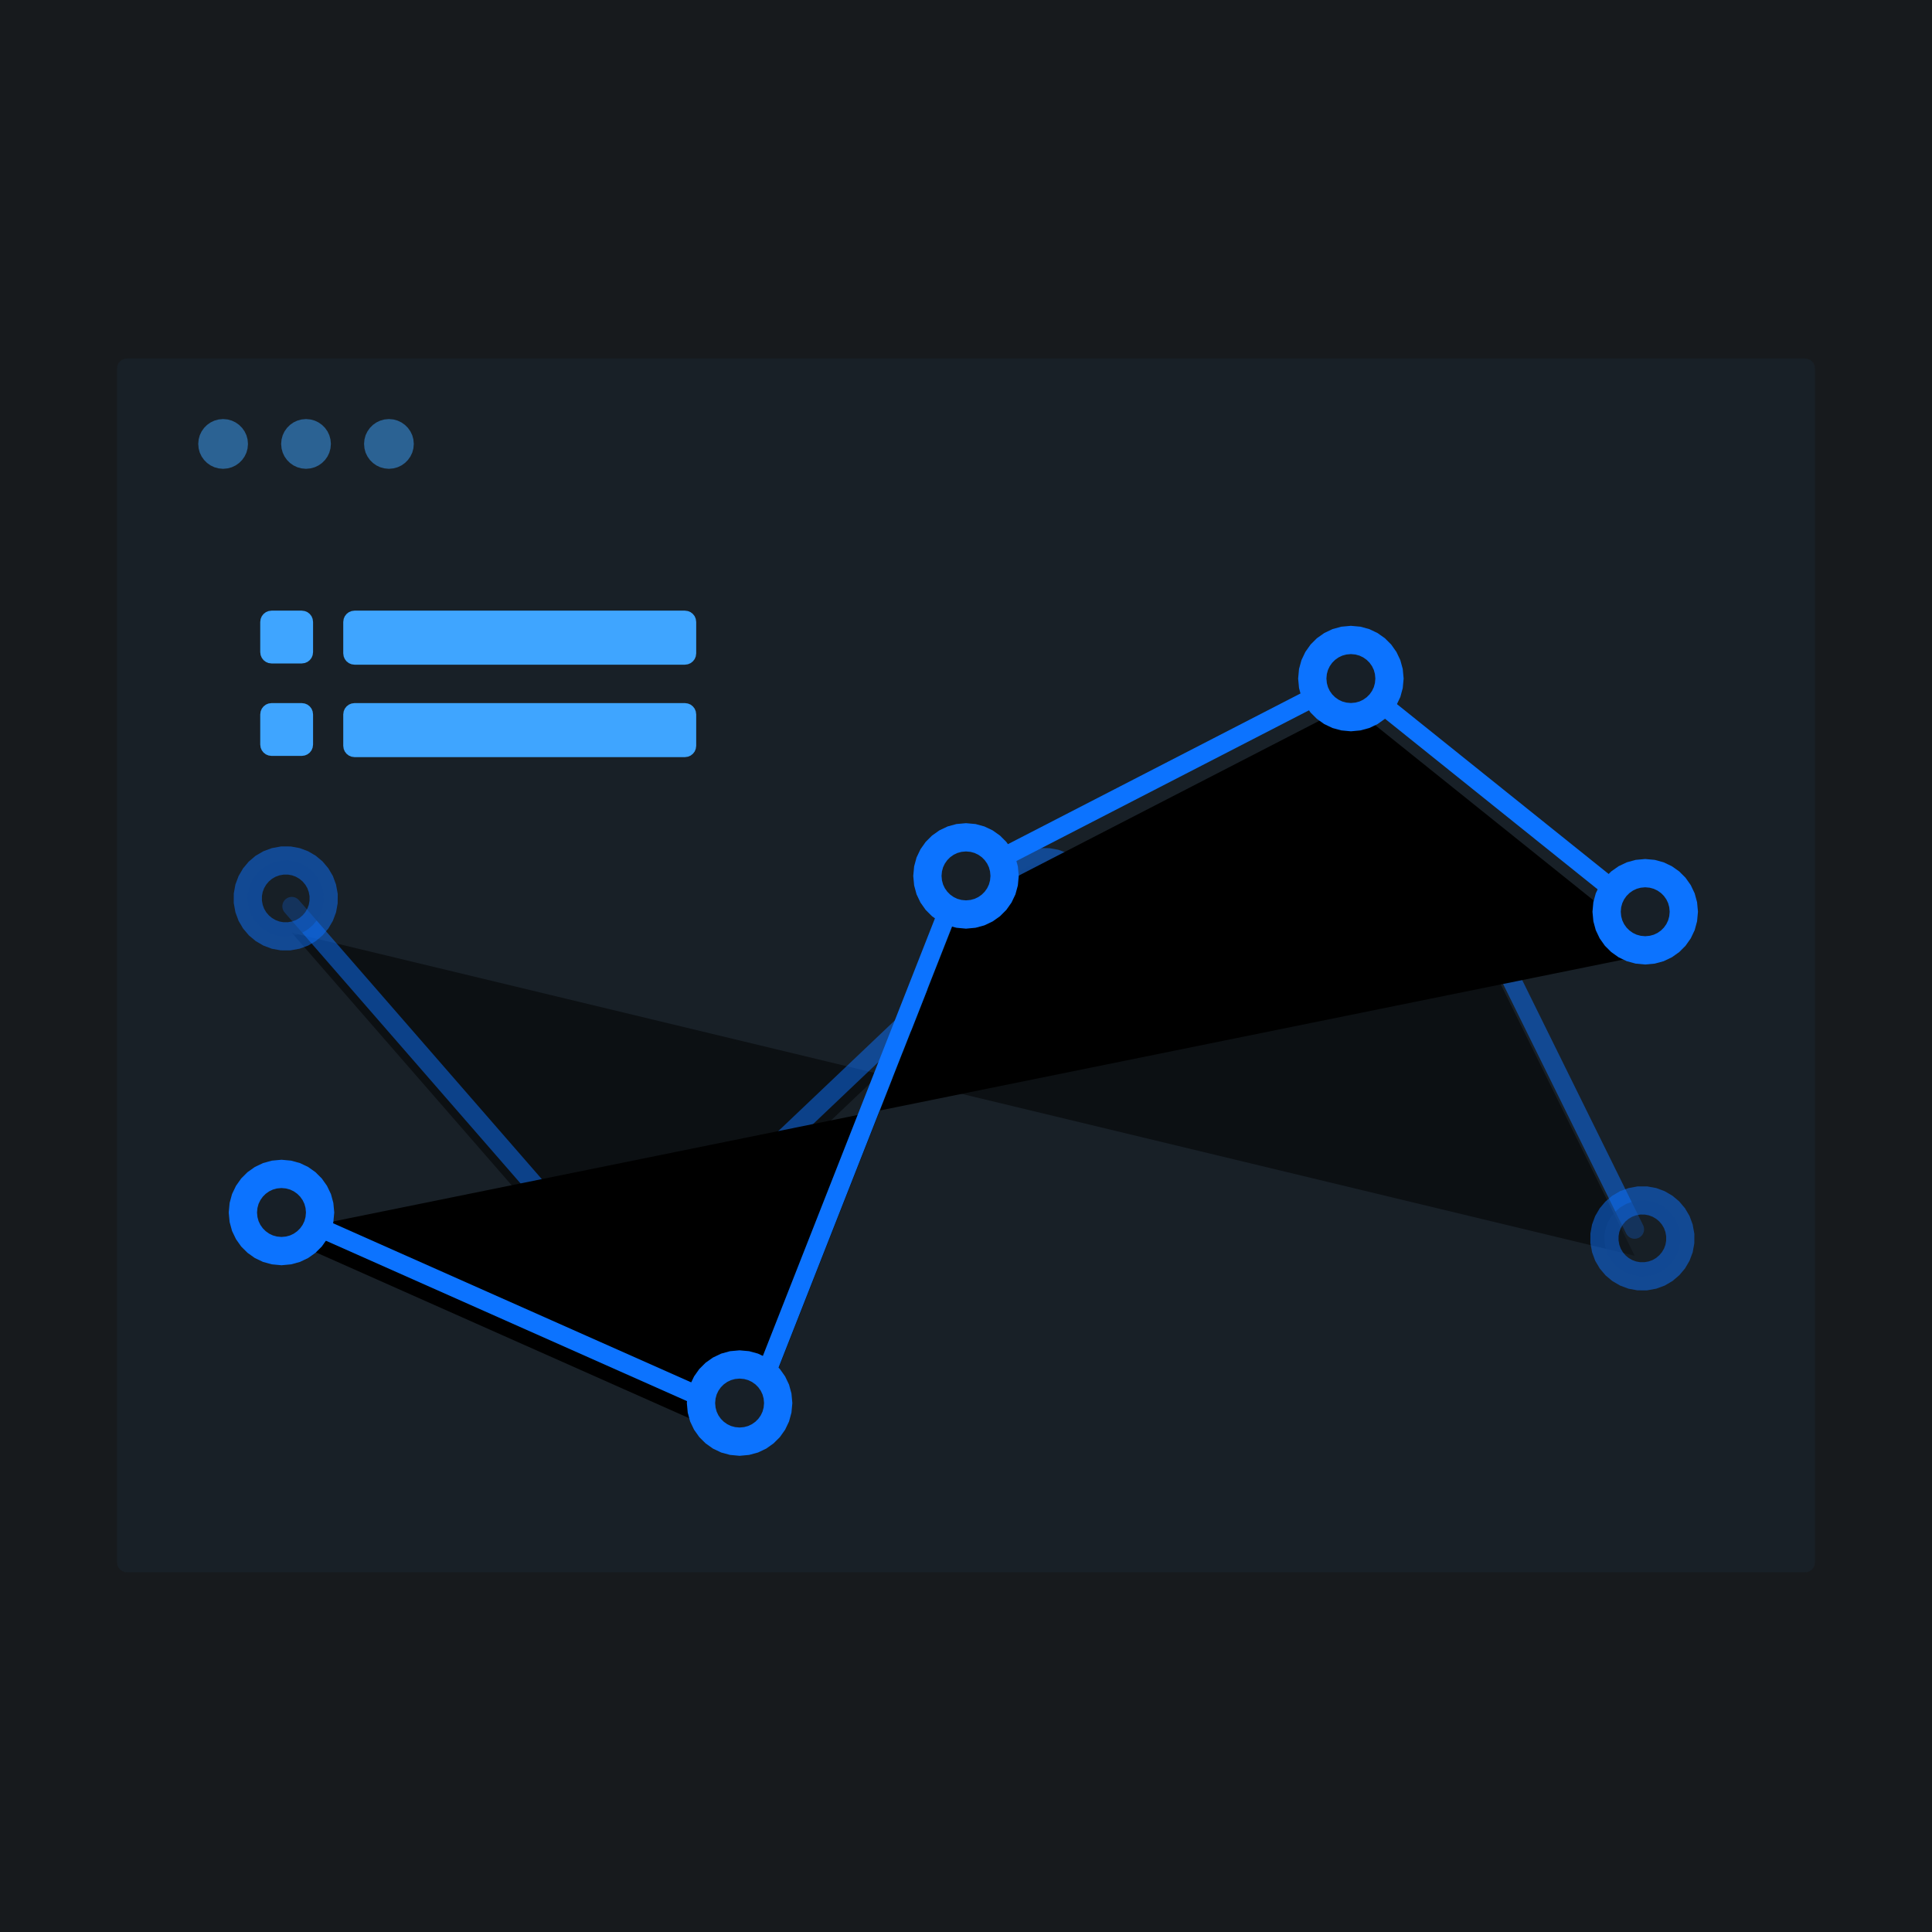 <?xml version="1.0" standalone="no"?><!DOCTYPE svg PUBLIC "-//W3C//DTD SVG 1.1//EN" "http://www.w3.org/Graphics/SVG/1.1/DTD/svg11.dtd"><svg height="1024" node-id="1" sillyvg="true" template-height="1024" template-width="1024" version="1.1" viewBox="0 0 1024 1024" width="1024" xmlns="http://www.w3.org/2000/svg" xmlns:xlink="http://www.w3.org/1999/xlink"><defs node-id="62"><filter height="1.121" id="filter-2" node-id="6" width="1.087" x="-0.043" y="-0.061"><feOffset color-interpolation-filters="linearRGB" dx="0" dy="0" in="SourceAlpha" result="shadowOffsetOuter1"></feOffset><feGaussianBlur color-interpolation-filters="linearRGB" in="shadowOffsetOuter1" result="shadowBlurOuter1" stdDeviation="13 13"></feGaussianBlur><feColorMatrix color-interpolation-filters="linearRGB" in="shadowBlurOuter1" result="result3" type="matrix" values="0 0 0 0 0 0 0 0 0 0 0 0 0 0 0 0 0 0 0.084 0"></feColorMatrix></filter><filter height="1.364" id="filter-4" node-id="11" width="1.196" x="-0.098" y="-0.163"><feMorphology color-interpolation-filters="linearRGB" in="SourceAlpha" operator="dilate" radius="5 5" result="shadowSpreadOuter1"></feMorphology><feOffset color-interpolation-filters="linearRGB" dx="0" dy="7" in="shadowSpreadOuter1" result="shadowOffsetOuter1"></feOffset><feMorphology color-interpolation-filters="linearRGB" in="SourceAlpha" operator="erode" radius="5 5" result="shadowInner"></feMorphology><feOffset color-interpolation-filters="linearRGB" dx="0" dy="7" in="shadowInner" result="shadowInner"></feOffset><feComposite color-interpolation-filters="linearRGB" in="shadowOffsetOuter1" in2="shadowInner" operator="out" result="shadowOffsetOuter1"></feComposite><feGaussianBlur color-interpolation-filters="linearRGB" in="shadowOffsetOuter1" result="shadowBlurOuter1" stdDeviation="20 20"></feGaussianBlur><feColorMatrix color-interpolation-filters="linearRGB" in="shadowBlurOuter1" result="result7" type="matrix" values="0 0 0 0 0.149 0 0 0 0 0.573 0 0 0 0 0.969 0 0 0 0.334 0"></feColorMatrix></filter><filter height="1.356" id="filter-6" node-id="20" width="1.192" x="-0.096" y="-0.159"><feMorphology color-interpolation-filters="linearRGB" in="SourceAlpha" operator="dilate" radius="5 5" result="shadowSpreadOuter1"></feMorphology><feOffset color-interpolation-filters="linearRGB" dx="0" dy="7" in="shadowSpreadOuter1" result="shadowOffsetOuter1"></feOffset><feMorphology color-interpolation-filters="linearRGB" in="SourceAlpha" operator="erode" radius="5 5" result="shadowInner"></feMorphology><feOffset color-interpolation-filters="linearRGB" dx="0" dy="7" in="shadowInner" result="shadowInner"></feOffset><feComposite color-interpolation-filters="linearRGB" in="shadowOffsetOuter1" in2="shadowInner" operator="out" result="shadowOffsetOuter1"></feComposite><feGaussianBlur color-interpolation-filters="linearRGB" in="shadowOffsetOuter1" result="shadowBlurOuter1" stdDeviation="20 20"></feGaussianBlur><feColorMatrix color-interpolation-filters="linearRGB" in="shadowBlurOuter1" result="result7" type="matrix" values="0 0 0 0 0.149 0 0 0 0 0.573 0 0 0 0 0.969 0 0 0 0.334 0"></feColorMatrix></filter></defs><path d="M 0.00 0.00 L 1024.00 0.00 L 1024.00 1024.00 L 0.00 1024.00 Z" fill="#171a1d" fill-rule="evenodd" node-id="106" stroke="none" target-height="1024" target-width="1024" target-x="0" target-y="0"></path><g node-id="151"><g node-id="152"><g node-id="160"><path d="M 67.27 190.00 L 956.73 190.00 L 958.16 190.20 L 959.39 190.72 L 960.46 191.54 L 961.28 192.61 L 961.80 193.84 L 962.00 195.27 L 962.00 828.09 L 961.80 829.52 L 961.28 830.75 L 960.46 831.81 L 959.39 832.64 L 958.16 833.16 L 956.73 833.36 L 67.27 833.36 L 65.84 833.16 L 64.61 832.64 L 63.54 831.81 L 62.72 830.75 L 62.20 829.52 L 62.00 828.09 L 62.00 195.27 L 62.20 193.84 L 62.72 192.61 L 63.54 191.54 L 64.61 190.72 L 65.84 190.20 L 67.27 190.00 Z" fill="#000000" fill-opacity="0.05" fill-rule="evenodd" filter="url(#filter-2)" group-id="1,2,10" node-id="112" stroke="none" target-height="643.359" target-width="900" target-x="62" target-y="190"></path></g><path d="M 67.27 190.00 L 956.73 190.00 L 958.16 190.20 L 959.39 190.72 L 960.46 191.54 L 961.28 192.61 L 961.80 193.84 L 962.00 195.27 L 962.00 828.09 L 961.80 829.52 L 961.28 830.75 L 960.46 831.81 L 959.39 832.64 L 958.16 833.16 L 956.73 833.36 L 67.27 833.36 L 65.84 833.16 L 64.61 832.64 L 63.54 831.81 L 62.72 830.75 L 62.20 829.52 L 62.00 828.09 L 62.00 195.27 L 62.20 193.84 L 62.72 192.61 L 63.54 191.54 L 64.61 190.72 L 65.84 190.20 L 67.27 190.00 Z" fill="#3fa5ff" fill-opacity="0.05" fill-rule="evenodd" group-id="1,2,11" node-id="117" stroke="none" target-height="643.359" target-width="900" target-x="62" target-y="190"></path></g><g node-id="153"><g node-id="162"><g node-id="164"><path d="M 154.65 480.37 L 331.44 683.42 L 548.94 476.79 L 775.77 467.86 L 866.39 651.57" fill="#000000" fill-opacity="0.5" fill-rule="evenodd" filter="url(#filter-4)" group-id="1,3,12,14" node-id="125" stroke="none" target-height="215.555" target-width="711.744" target-x="154.648" target-y="467.864"></path></g><path d="M 154.65 480.37 L 331.44 683.42 L 548.94 476.79 L 775.77 467.86 L 866.39 651.57" fill="none" group-id="1,3,12,15" node-id="130" stroke="#0c73ff" stroke-linecap="round" stroke-opacity="0.5" stroke-width="10" target-height="215.555" target-width="711.744" target-x="154.648" target-y="467.864"></path></g><path d="M 350.33 669.89 L 350.31 673.58 L 349.69 677.03 L 348.48 680.27 L 346.73 683.26 L 344.54 685.86 L 341.90 688.11 L 338.92 689.86 L 335.64 691.07 L 332.00 691.74 L 328.30 691.72 L 324.86 691.09 L 321.62 689.88 L 318.62 688.13 L 316.02 685.95 L 313.78 683.30 L 312.02 680.32 L 310.81 677.04 L 310.15 673.40 L 310.17 669.71 L 310.79 666.26 L 312.00 663.02 L 313.75 660.03 L 315.94 657.43 L 318.58 655.18 L 321.56 653.43 L 324.84 652.22 L 328.48 651.55 L 332.18 651.57 L 335.62 652.20 L 338.86 653.41 L 341.86 655.16 L 344.46 657.34 L 346.70 659.99 L 348.46 662.97 L 349.67 666.25 L 350.33 669.89 Z" fill="#171f27" fill-opacity="0.5" fill-rule="evenodd" group-id="1,3" id="椭圆形备份-7" node-id="38" stroke="#0c73ff" stroke-linecap="butt" stroke-opacity="0.5" stroke-width="14.925" target-height="40.184" target-width="40.184" target-x="310.148" target-y="651.553"></path><path d="M 573.69 475.31 L 573.67 479.01 L 573.04 482.45 L 571.83 485.69 L 570.08 488.69 L 567.90 491.29 L 565.25 493.53 L 562.27 495.29 L 558.99 496.50 L 555.35 497.16 L 551.66 497.14 L 548.21 496.52 L 544.97 495.31 L 541.98 493.56 L 539.38 491.37 L 537.13 488.73 L 535.38 485.75 L 534.17 482.47 L 533.50 478.83 L 533.52 475.13 L 534.15 471.69 L 535.36 468.45 L 537.11 465.45 L 539.29 462.85 L 541.94 460.61 L 544.92 458.85 L 548.20 457.64 L 551.84 456.98 L 555.53 457.00 L 558.98 457.62 L 562.22 458.83 L 565.21 460.58 L 567.81 462.77 L 570.06 465.41 L 571.81 468.39 L 573.02 471.68 L 573.69 475.31 Z" fill="#171f27" fill-opacity="0.5" fill-rule="evenodd" group-id="1,3" id="椭圆形备份-8" node-id="39" stroke="#0c73ff" stroke-linecap="butt" stroke-opacity="0.5" stroke-width="14.925" target-height="40.184" target-width="40.184" target-x="533.503" target-y="456.978"></path><path d="M 797.77 468.46 L 797.75 472.16 L 797.13 475.60 L 795.91 478.84 L 794.16 481.84 L 791.98 484.44 L 789.33 486.68 L 786.35 488.44 L 783.07 489.65 L 779.43 490.31 L 775.74 490.29 L 772.30 489.67 L 769.05 488.46 L 766.06 486.71 L 763.46 484.52 L 761.21 481.88 L 759.46 478.90 L 758.25 475.62 L 757.58 471.98 L 757.60 468.28 L 758.23 464.84 L 759.44 461.60 L 761.19 458.60 L 763.37 456.00 L 766.02 453.76 L 769.00 452.00 L 772.28 450.79 L 775.92 450.13 L 779.62 450.15 L 783.06 450.77 L 786.30 451.98 L 789.29 453.73 L 791.89 455.92 L 794.14 458.56 L 795.90 461.54 L 797.11 464.83 L 797.77 468.46 Z" fill="#171f27" fill-opacity="0.5" fill-rule="evenodd" group-id="1,3" id="椭圆形备份-9" node-id="40" stroke="#0c73ff" stroke-linecap="butt" stroke-opacity="0.5" stroke-width="14.925" target-height="40.184" target-width="40.184" target-x="757.583" target-y="450.129"></path><path d="M 890.58 654.61 L 890.56 658.30 L 889.94 661.75 L 888.73 664.99 L 886.98 667.98 L 884.79 670.58 L 882.15 672.83 L 879.17 674.59 L 875.88 675.80 L 872.25 676.46 L 868.55 676.44 L 865.11 675.81 L 861.87 674.60 L 858.87 672.85 L 856.27 670.67 L 854.03 668.02 L 852.27 665.04 L 851.06 661.76 L 850.40 658.12 L 850.42 654.43 L 851.04 650.99 L 852.25 647.74 L 854.00 644.75 L 856.19 642.15 L 858.83 639.90 L 861.81 638.15 L 865.09 636.94 L 868.73 636.27 L 872.43 636.29 L 875.87 636.92 L 879.11 638.13 L 882.11 639.88 L 884.71 642.06 L 886.95 644.71 L 888.71 647.69 L 889.92 650.97 L 890.58 654.61 Z" fill="#171f27" fill-opacity="0.5" fill-rule="evenodd" group-id="1,3" id="椭圆形备份-10" node-id="41" stroke="#0c73ff" stroke-linecap="butt" stroke-opacity="0.5" stroke-width="14.925" target-height="40.184" target-width="40.184" target-x="850.397" target-y="636.273"></path><path d="M 171.54 474.42 L 171.51 478.12 L 170.89 481.56 L 169.68 484.80 L 167.93 487.79 L 165.75 490.39 L 163.10 492.64 L 160.12 494.40 L 156.84 495.61 L 153.20 496.27 L 149.50 496.25 L 146.06 495.63 L 142.82 494.41 L 139.83 492.66 L 137.22 490.48 L 134.98 487.84 L 133.22 484.85 L 132.01 481.57 L 131.35 477.93 L 131.37 474.24 L 131.99 470.80 L 133.21 467.55 L 134.96 464.56 L 137.14 461.96 L 139.78 459.71 L 142.77 457.96 L 146.05 456.75 L 149.69 456.08 L 153.38 456.10 L 156.82 456.73 L 160.07 457.94 L 163.06 459.69 L 165.66 461.87 L 167.90 464.52 L 169.66 467.50 L 170.87 470.78 L 171.54 474.42 Z" fill="#171f27" fill-opacity="0.5" fill-rule="evenodd" group-id="1,3" id="椭圆形备份-11" node-id="42" stroke="#0c73ff" stroke-linecap="butt" stroke-opacity="0.5" stroke-width="14.925" target-height="40.184" target-width="40.184" target-x="131.351" target-y="456.084"></path></g><g node-id="154"><g node-id="163"><g node-id="166"><path d="M 145.00 639.81 L 396.74 751.65 L 509.07 466.00 L 715.54 359.65 L 879.00 490.81" fill="#000000" fill-rule="evenodd" filter="url(#filter-6)" group-id="1,4,13,16" node-id="144" stroke="none" target-height="392" target-width="734" target-x="145" target-y="359.648"></path></g><path d="M 145.00 639.81 L 396.74 751.65 L 509.07 466.00 L 715.54 359.65 L 879.00 490.81" fill="none" group-id="1,4,13,17" node-id="149" stroke="#0c73ff" stroke-linecap="round" stroke-width="10" target-height="392" target-width="734" target-x="145" target-y="359.648"></path></g><path d="M 532.46 464.25 L 532.11 467.98 L 531.18 471.41 L 529.67 474.58 L 527.64 477.45 L 525.20 479.89 L 522.33 481.92 L 519.16 483.43 L 515.74 484.36 L 512.00 484.71 L 508.26 484.36 L 504.84 483.43 L 501.67 481.92 L 498.80 479.89 L 496.36 477.45 L 494.33 474.58 L 492.82 471.41 L 491.89 467.98 L 491.54 464.25 L 491.89 460.51 L 492.82 457.09 L 494.33 453.92 L 496.36 451.05 L 498.80 448.61 L 501.67 446.58 L 504.84 445.07 L 508.26 444.13 L 512.00 443.79 L 515.74 444.13 L 519.16 445.07 L 522.33 446.58 L 525.20 448.61 L 527.64 451.05 L 529.67 453.92 L 531.18 457.09 L 532.11 460.51 L 532.46 464.25 Z" fill="#171f27" fill-rule="evenodd" group-id="1,4" id="椭圆形备份-2" node-id="47" stroke="#0c73ff" stroke-linecap="butt" stroke-width="14.925" target-height="40.925" target-width="40.925" target-x="491.537" target-y="443.787"></path><path d="M 736.46 359.65 L 736.11 363.38 L 735.18 366.81 L 733.67 369.98 L 731.64 372.85 L 729.20 375.28 L 726.33 377.32 L 723.16 378.83 L 719.74 379.76 L 716.00 380.11 L 712.26 379.76 L 708.84 378.83 L 705.67 377.32 L 702.80 375.28 L 700.36 372.85 L 698.33 369.98 L 696.82 366.81 L 695.89 363.38 L 695.54 359.65 L 695.88 355.91 L 696.82 352.49 L 698.33 349.32 L 700.36 346.45 L 702.80 344.01 L 705.67 341.98 L 708.84 340.47 L 712.26 339.53 L 716.00 339.19 L 719.74 339.53 L 723.16 340.47 L 726.33 341.98 L 729.20 344.01 L 731.64 346.45 L 733.67 349.32 L 735.18 352.49 L 736.11 355.91 L 736.46 359.65 Z" fill="#171f27" fill-rule="evenodd" group-id="1,4" id="椭圆形备份-3" node-id="48" stroke="#0c73ff" stroke-linecap="butt" stroke-width="14.925" target-height="40.925" target-width="40.925" target-x="695.537" target-y="339.186"></path><path d="M 892.46 483.25 L 892.11 486.98 L 891.18 490.41 L 889.67 493.58 L 887.64 496.45 L 885.20 498.89 L 882.33 500.92 L 879.16 502.43 L 875.74 503.36 L 872.00 503.71 L 868.26 503.36 L 864.84 502.43 L 861.67 500.92 L 858.80 498.88 L 856.36 496.45 L 854.33 493.58 L 852.82 490.41 L 851.89 486.98 L 851.54 483.25 L 851.88 479.51 L 852.82 476.09 L 854.33 472.92 L 856.36 470.05 L 858.80 467.61 L 861.67 465.58 L 864.84 464.07 L 868.26 463.13 L 872.00 462.79 L 875.74 463.13 L 879.16 464.07 L 882.33 465.58 L 885.20 467.61 L 887.64 470.05 L 889.67 472.92 L 891.18 476.09 L 892.11 479.51 L 892.46 483.25 Z" fill="#171f27" fill-rule="evenodd" group-id="1,4" id="椭圆形备份-4" node-id="49" stroke="#0c73ff" stroke-linecap="butt" stroke-width="14.925" target-height="40.925" target-width="40.925" target-x="851.537" target-y="462.787"></path><path d="M 412.46 743.65 L 412.11 747.38 L 411.18 750.81 L 409.67 753.98 L 407.64 756.85 L 405.20 759.28 L 402.33 761.32 L 399.16 762.83 L 395.74 763.76 L 392.00 764.11 L 388.26 763.76 L 384.84 762.83 L 381.67 761.32 L 378.80 759.28 L 376.36 756.85 L 374.33 753.98 L 372.82 750.81 L 371.89 747.38 L 371.54 743.65 L 371.89 739.91 L 372.82 736.49 L 374.33 733.32 L 376.36 730.45 L 378.80 728.01 L 381.67 725.98 L 384.84 724.47 L 388.26 723.53 L 392.00 723.19 L 395.74 723.53 L 399.16 724.47 L 402.33 725.98 L 405.20 728.01 L 407.64 730.45 L 409.67 733.32 L 411.18 736.49 L 412.11 739.91 L 412.46 743.65 Z" fill="#171f27" fill-rule="evenodd" group-id="1,4" id="椭圆形备份-5" node-id="50" stroke="#0c73ff" stroke-linecap="butt" stroke-width="14.925" target-height="40.925" target-width="40.925" target-x="371.537" target-y="723.186"></path><path d="M 169.66 642.65 L 169.31 646.38 L 168.38 649.81 L 166.86 652.98 L 164.83 655.85 L 162.39 658.28 L 159.52 660.32 L 156.35 661.83 L 152.93 662.76 L 149.20 663.11 L 145.46 662.76 L 142.04 661.83 L 138.87 660.32 L 136.00 658.28 L 133.56 655.85 L 131.53 652.98 L 130.01 649.81 L 129.08 646.38 L 128.73 642.65 L 129.08 638.91 L 130.01 635.49 L 131.53 632.32 L 133.56 629.45 L 136.00 627.01 L 138.87 624.98 L 142.04 623.47 L 145.46 622.53 L 149.20 622.19 L 152.93 622.53 L 156.35 623.47 L 159.52 624.98 L 162.39 627.01 L 164.83 629.45 L 166.86 632.32 L 168.38 635.49 L 169.31 638.91 L 169.66 642.65 Z" fill="#171f27" fill-rule="evenodd" group-id="1,4" id="椭圆形备份-6" node-id="51" stroke="#0c73ff" stroke-linecap="butt" stroke-width="14.925" target-height="40.925" target-width="40.925" target-x="128.733" target-y="622.186"></path></g><g node-id="155"><path d="M 187.93 323.65 L 363.00 323.65 L 364.63 323.88 L 366.03 324.46 L 367.24 325.41 L 368.19 326.62 L 368.77 328.02 L 369.00 329.65 L 369.00 346.30 L 368.77 347.93 L 368.19 349.32 L 367.24 350.54 L 366.03 351.48 L 364.63 352.07 L 363.00 352.30 L 187.93 352.30 L 186.30 352.07 L 184.91 351.48 L 183.69 350.54 L 182.75 349.32 L 182.16 347.93 L 181.93 346.30 L 181.93 329.65 L 182.16 328.02 L 182.75 326.62 L 183.69 325.41 L 184.91 324.46 L 186.30 323.88 L 187.93 323.65 Z" fill="#3fa5ff" fill-rule="evenodd" group-id="1,5" id="矩形" node-id="53" stroke="none" target-height="28.648" target-width="187.066" target-x="181.934" target-y="323.648"></path><path d="M 143.93 323.65 L 159.93 323.65 L 161.56 323.88 L 162.96 324.46 L 164.18 325.41 L 165.12 326.62 L 165.70 328.02 L 165.93 329.65 L 165.93 345.65 L 165.70 347.28 L 165.12 348.67 L 164.18 349.89 L 162.96 350.83 L 161.56 351.42 L 159.93 351.65 L 143.93 351.65 L 142.30 351.42 L 140.91 350.83 L 139.69 349.89 L 138.75 348.67 L 138.16 347.28 L 137.93 345.65 L 137.93 329.65 L 138.16 328.02 L 138.75 326.62 L 139.69 325.41 L 140.91 324.46 L 142.30 323.88 L 143.93 323.65 Z" fill="#3fa5ff" fill-rule="evenodd" group-id="1,5" id="矩形备份" node-id="54" stroke="none" target-height="28" target-width="28" target-x="137.934" target-y="323.648"></path></g><g node-id="156"><path d="M 187.93 372.65 L 363.00 372.65 L 364.63 372.88 L 366.03 373.46 L 367.24 374.41 L 368.19 375.62 L 368.77 377.02 L 369.00 378.65 L 369.00 395.30 L 368.77 396.93 L 368.19 398.32 L 367.24 399.54 L 366.03 400.48 L 364.63 401.07 L 363.00 401.30 L 187.93 401.30 L 186.30 401.07 L 184.91 400.48 L 183.69 399.54 L 182.75 398.32 L 182.16 396.93 L 181.93 395.30 L 181.93 378.65 L 182.16 377.02 L 182.75 375.62 L 183.69 374.41 L 184.91 373.46 L 186.30 372.88 L 187.93 372.65 Z" fill="#3fa5ff" fill-rule="evenodd" group-id="1,6" id="矩形" node-id="56" stroke="none" target-height="28.648" target-width="187.066" target-x="181.934" target-y="372.648"></path><path d="M 143.93 372.65 L 159.93 372.65 L 161.56 372.88 L 162.96 373.46 L 164.18 374.41 L 165.12 375.62 L 165.70 377.02 L 165.93 378.65 L 165.93 394.65 L 165.70 396.28 L 165.12 397.67 L 164.18 398.89 L 162.96 399.83 L 161.56 400.42 L 159.93 400.65 L 143.93 400.65 L 142.30 400.42 L 140.91 399.83 L 139.69 398.89 L 138.75 397.67 L 138.16 396.28 L 137.93 394.65 L 137.93 378.65 L 138.16 377.02 L 138.75 375.62 L 139.69 374.41 L 140.91 373.46 L 142.30 372.88 L 143.93 372.65 Z" fill="#3fa5ff" fill-rule="evenodd" group-id="1,6" id="矩形备份" node-id="57" stroke="none" target-height="28" target-width="28" target-x="137.934" target-y="372.648"></path></g><g node-id="157"><path d="M 131.43 235.29 L 131.21 237.70 L 130.61 239.91 L 129.63 241.95 L 128.32 243.80 L 126.75 245.37 L 124.90 246.68 L 122.86 247.65 L 120.66 248.25 L 118.25 248.48 L 115.84 248.25 L 113.64 247.65 L 111.60 246.68 L 109.75 245.37 L 108.18 243.80 L 106.87 241.95 L 105.89 239.91 L 105.29 237.70 L 105.07 235.29 L 105.29 232.89 L 105.89 230.68 L 106.87 228.64 L 108.18 226.79 L 109.75 225.22 L 111.60 223.91 L 113.64 222.94 L 115.84 222.33 L 118.25 222.11 L 120.66 222.33 L 122.86 222.94 L 124.90 223.91 L 126.75 225.22 L 128.32 226.79 L 129.63 228.64 L 130.61 230.68 L 131.21 232.89 L 131.43 235.29 Z" fill="#3fa5ff" fill-opacity="0.5" fill-rule="evenodd" group-id="1,7" id="椭圆形" node-id="58" stroke="none" target-height="26.367" target-width="26.367" target-x="105.066" target-y="222.111"></path></g><g node-id="158"><path d="M 175.38 235.29 L 175.15 237.70 L 174.55 239.91 L 173.58 241.95 L 172.27 243.80 L 170.70 245.37 L 168.85 246.68 L 166.81 247.65 L 164.60 248.25 L 162.20 248.48 L 159.79 248.25 L 157.58 247.65 L 155.54 246.68 L 153.69 245.37 L 152.12 243.80 L 150.81 241.95 L 149.84 239.91 L 149.24 237.70 L 149.01 235.29 L 149.24 232.89 L 149.84 230.68 L 150.81 228.64 L 152.12 226.79 L 153.69 225.22 L 155.54 223.91 L 157.58 222.94 L 159.79 222.33 L 162.20 222.11 L 164.60 222.33 L 166.81 222.94 L 168.85 223.91 L 170.70 225.22 L 172.27 226.79 L 173.58 228.64 L 174.55 230.68 L 175.15 232.89 L 175.38 235.29 Z" fill="#3fa5ff" fill-opacity="0.5" fill-rule="evenodd" group-id="1,8" id="椭圆形备份" node-id="59" stroke="none" target-height="26.367" target-width="26.367" target-x="149.012" target-y="222.111"></path></g><path d="M 219.32 235.29 L 219.10 237.70 L 218.50 239.91 L 217.52 241.95 L 216.21 243.80 L 214.64 245.37 L 212.79 246.68 L 210.75 247.65 L 208.55 248.25 L 206.14 248.48 L 203.73 248.25 L 201.53 247.65 L 199.49 246.68 L 197.64 245.37 L 196.07 243.80 L 194.76 241.95 L 193.78 239.91 L 193.18 237.70 L 192.96 235.29 L 193.18 232.89 L 193.78 230.68 L 194.76 228.64 L 196.07 226.79 L 197.64 225.22 L 199.49 223.91 L 201.53 222.94 L 203.73 222.33 L 206.14 222.11 L 208.55 222.33 L 210.75 222.94 L 212.79 223.91 L 214.64 225.22 L 216.21 226.79 L 217.52 228.64 L 218.50 230.68 L 219.10 232.89 L 219.32 235.29 Z" fill="#3fa5ff" fill-opacity="0.5" fill-rule="evenodd" group-id="1,9" id="椭圆形备份-2" node-id="60" stroke="none" target-height="26.367" target-width="26.367" target-x="192.957" target-y="222.111"></path></g></svg>